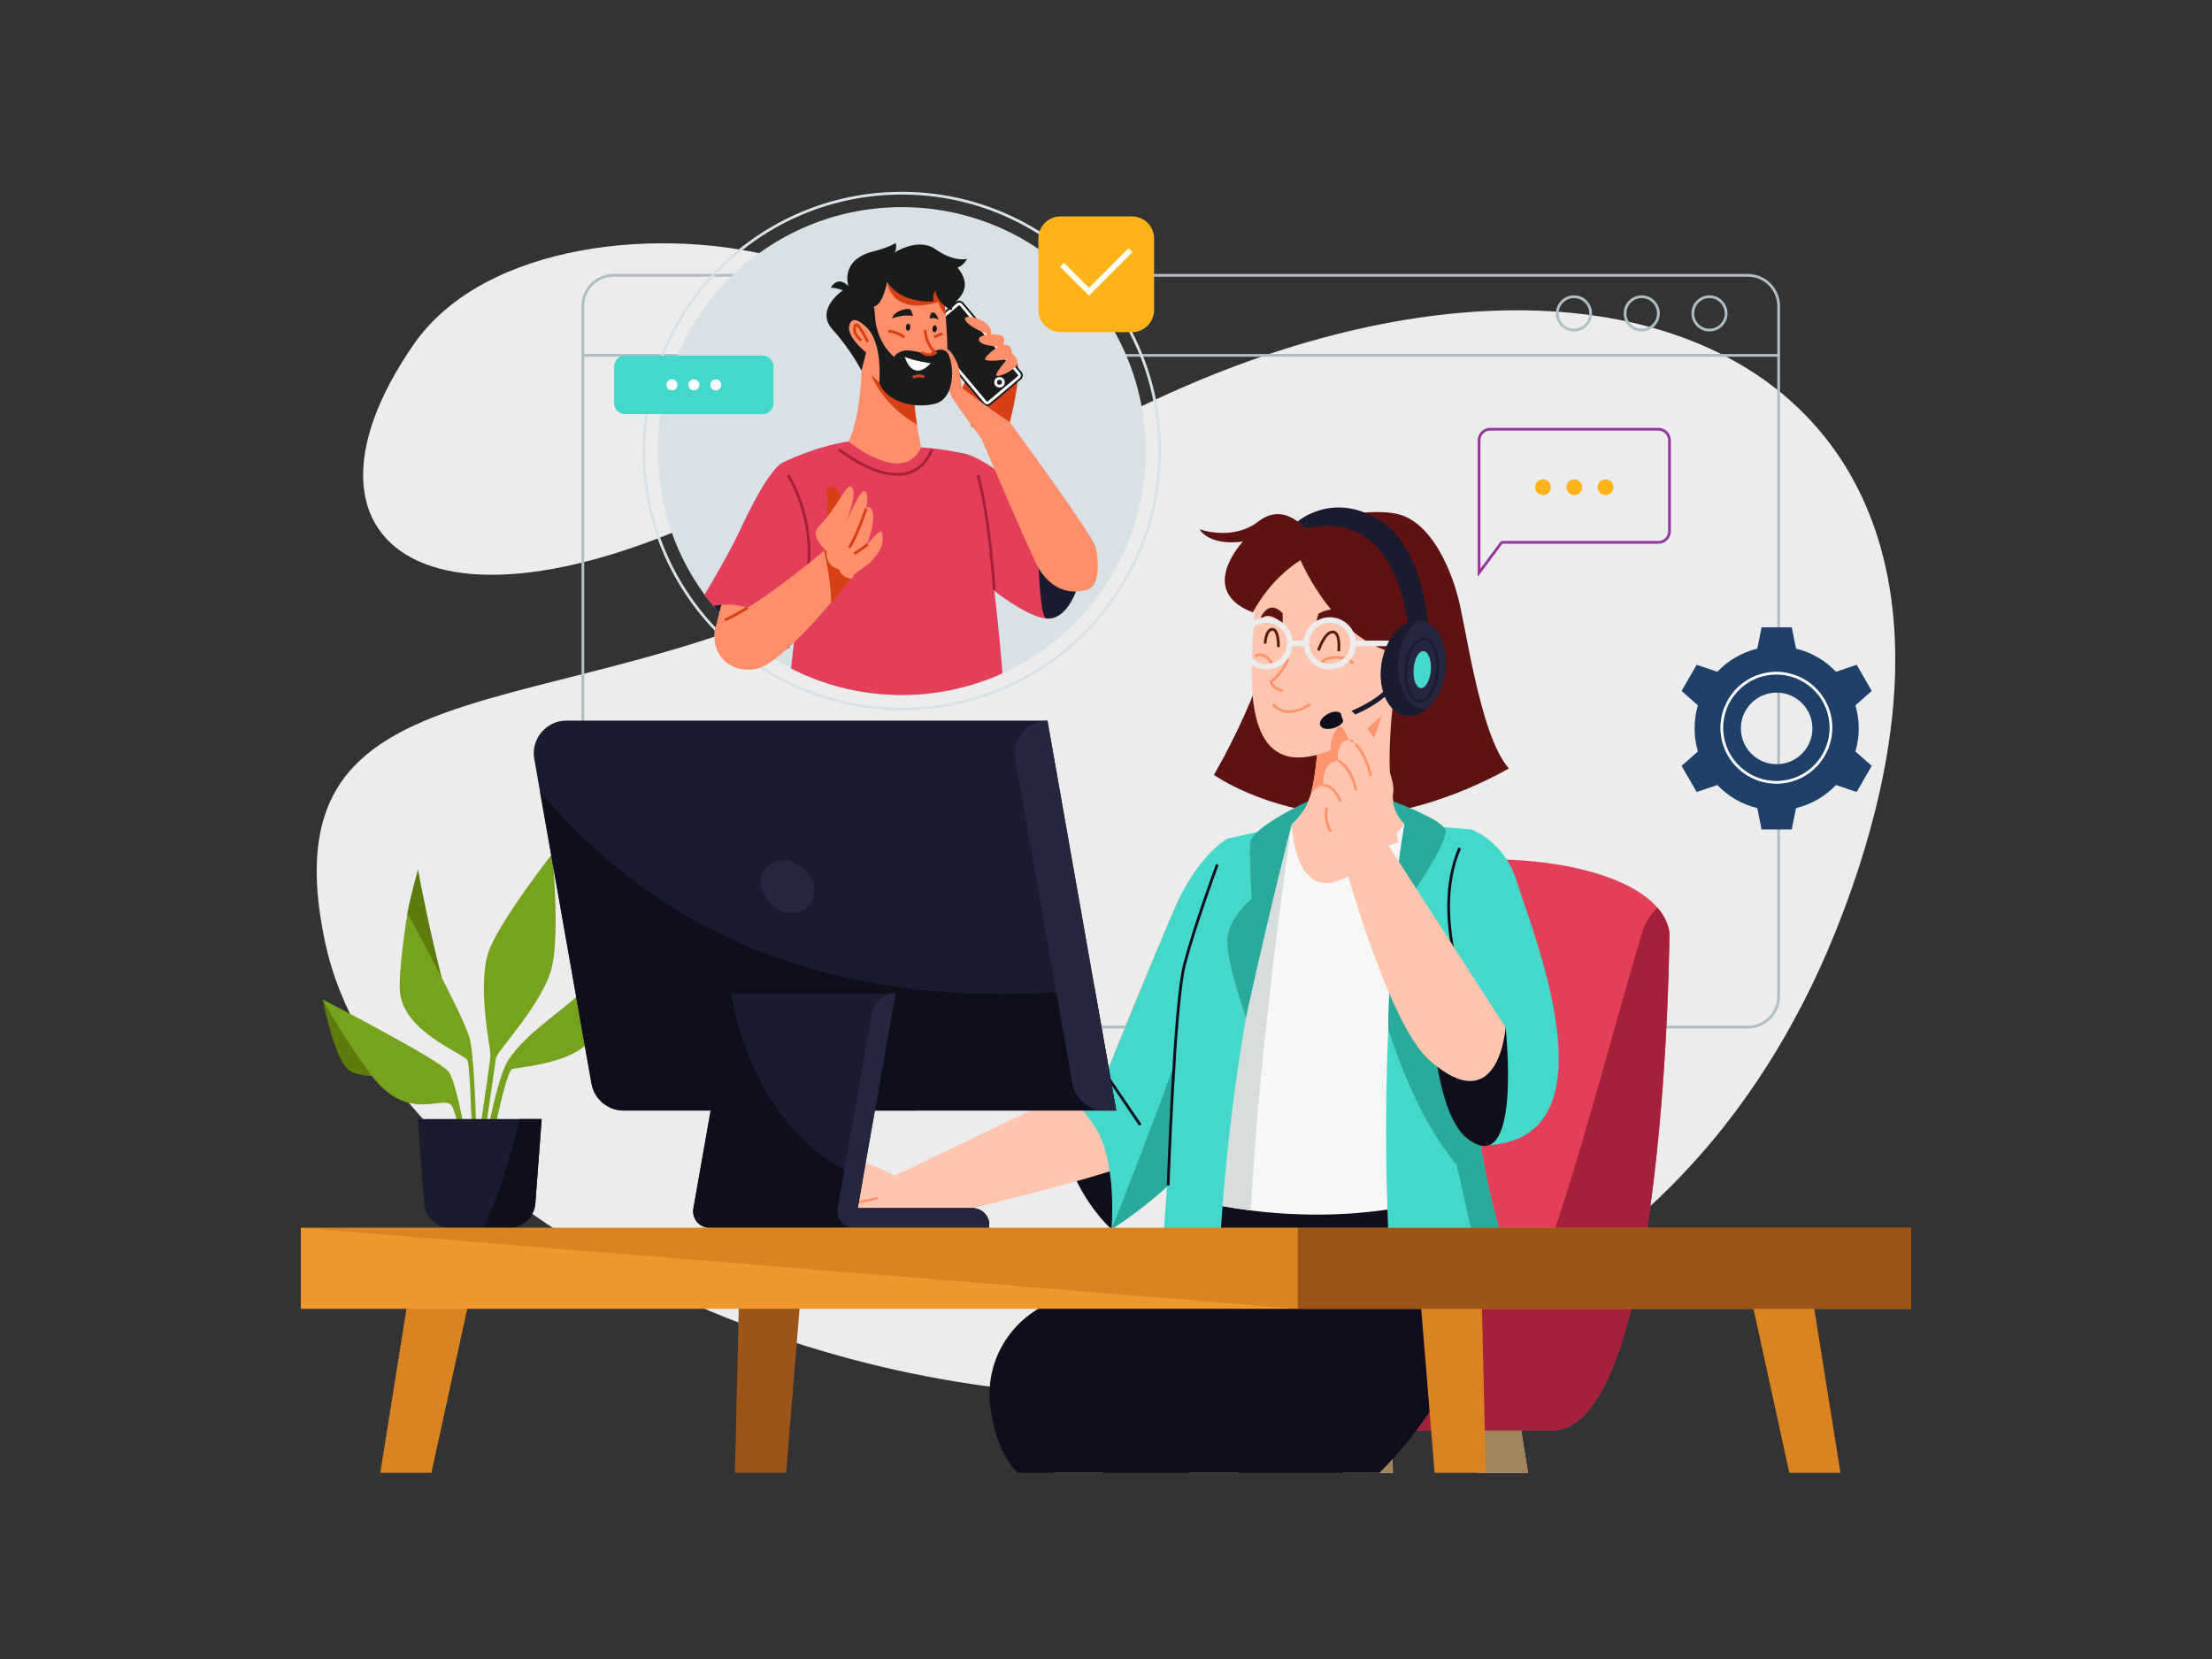 <?xml version="1.0" encoding="utf-8"?>
<!-- Generator: Adobe Illustrator 25.4.1, SVG Export Plug-In . SVG Version: 6.00 Build 0)  -->
<svg version="1.1" id="Layer_1" xmlns="http://www.w3.org/2000/svg" xmlns:xlink="http://www.w3.org/1999/xlink" x="0px" y="0px"
	 viewBox="0 0 800 600" style="enable-background:new 0 0 800 600;" xml:space="preserve">
<rect x="0" y="0" width="800" height="600" fill="#333333" stroke="none"/>
<style type="text/css">
	.st0{fill:#ECECEC;}
	.st1{clip-path:url(#SVGID_00000133512658951888640460000011889982403101960353_);}
	.st2{fill:none;stroke:#AEBFC4;stroke-miterlimit:10;}
	.st3{fill:#1F4068;}
	.st4{fill:none;stroke:#FFFFFF;stroke-miterlimit:10;}
	.st5{fill:#5C7C0E;}
	.st6{fill:#76A21E;}
	.st7{fill:#1B1B2F;}
	.st8{fill:#0E0E1C;}
	.st9{fill:none;stroke:#D8E1E5;stroke-miterlimit:10;}
	.st10{fill:#D8E1E5;}
	.st11{clip-path:url(#SVGID_00000088838359155021893220000012252701157264713626_);}
	.st12{fill:#FF8F6A;}
	.st13{fill:#D74015;}
	.st14{fill:#1A1C1C;}
	.st15{fill:#E43F5A;}
	.st16{fill:none;stroke:#D74015;stroke-miterlimit:10;}
	.st17{fill:#FFFFFF;}
	.st18{fill:none;stroke:#A5213A;stroke-miterlimit:10;}
	.st19{fill:#FFB319;}
	.st20{fill:none;stroke:#FFFFFF;stroke-width:2;stroke-miterlimit:10;}
	.st21{fill:#A5213A;}
	.st22{fill:#F1D6AB;}
	.st23{fill:#A0855B;}
	.st24{fill:#FFC5AE;}
	.st25{fill:none;stroke:#FF946E;stroke-miterlimit:10;}
	.st26{fill:#43D8C9;}
	.st27{fill:none;stroke:#0E0E1C;stroke-miterlimit:10;}
	.st28{fill:#29AA9B;}
	.st29{fill:#F7F7F7;}
	.st30{fill:#5E1212;}
	.st31{fill:#FF946E;}
	.st32{fill:none;stroke:#541D0C;stroke-miterlimit:10;}
	.st33{fill:none;stroke:#ECECEC;stroke-width:2;stroke-miterlimit:10;}
	.st34{fill:#26263F;}
	.st35{fill:none;stroke:#1B1B2F;stroke-miterlimit:10;}
	.st36{fill:#D7DDDC;}
	.st37{fill:#DB8321;}
	.st38{fill:#9C5518;}
	.st39{fill:#EF962D;}
	.st40{fill:none;stroke:#95389E;stroke-miterlimit:10;}
</style>
<g>
	<g>
		<path class="st0" d="M343.44,188.29C224.11,273.24,92.75,224.47,117.6,340.88c33.18,155.39,439.23,278.11,548.71-10.22
			C749.87,110.6,544.69,45.02,343.44,188.29z"/>
		<path class="st0" d="M286,171.69c-125.82,71.15-188.13,27.76-136.48-47S410.16,101.48,286,171.69z"/>
	</g>
	<g>
		<defs>
			<rect id="SVGID_1_" x="91.43" y="67.31" width="617.14" height="465.37"/>
		</defs>
		<clipPath id="SVGID_00000078758018858304563660000007043972448790223760_">
			<use xlink:href="#SVGID_1_"  style="overflow:visible;"/>
		</clipPath>
		<g style="clip-path:url(#SVGID_00000078758018858304563660000007043972448790223760_);">
			<g>
				<g>
					<path class="st2" d="M210.8,110.71v249.63c0,6.15,4.99,11.13,11.13,11.13h410.21c6.15,0,11.13-4.99,11.13-11.13V110.71
						c0-6.15-4.99-11.13-11.13-11.13H221.94C215.79,99.58,210.8,104.56,210.8,110.71z"/>
					<line class="st2" x1="210.8" y1="128.53" x2="643.28" y2="128.53"/>
				</g>
				<g>
					<path class="st2" d="M569.25,107.31c-3.33,0-6.03,2.7-6.03,6.03c0,3.33,2.7,6.03,6.03,6.03c3.33,0,6.03-2.7,6.03-6.03
						C575.28,110.01,572.58,107.31,569.25,107.31z"/>
					<path class="st2" d="M593.75,107.31c-3.33,0-6.03,2.7-6.03,6.03c0,3.33,2.7,6.03,6.03,6.03c3.33,0,6.03-2.7,6.03-6.03
						C599.77,110.01,597.08,107.31,593.75,107.31z"/>
					<path class="st2" d="M618.25,107.31c-3.33,0-6.03,2.7-6.03,6.03c0,3.33,2.7,6.03,6.03,6.03c3.33,0,6.03-2.7,6.03-6.03
						C624.27,110.01,621.57,107.31,618.25,107.31z"/>
				</g>
			</g>
			<g>
				<path class="st3" d="M672.24,263.43c0-2.9-0.42-5.7-1.2-8.35l5.91-5.2l-5.46-9.45l-7.47,2.52c-3.86-4.04-8.85-7-14.46-8.36
					l-1.55-7.72h-10.91l-1.55,7.72c-5.61,1.36-10.6,4.31-14.46,8.36l-7.47-2.52l-5.46,9.45l5.91,5.2c-0.78,2.65-1.2,5.45-1.2,8.35
					c0,2.9,0.42,5.7,1.2,8.35l-5.91,5.2l5.46,9.45l7.47-2.52c3.86,4.04,8.85,7,14.46,8.36l1.55,7.72H648l1.55-7.72
					c5.61-1.36,10.6-4.31,14.46-8.36l7.47,2.52l5.46-9.45l-5.91-5.2C671.81,269.14,672.24,266.34,672.24,263.43z M642.55,276.38
					c-7.15,0-12.94-5.79-12.94-12.94c0-7.15,5.79-12.94,12.94-12.94c7.15,0,12.94,5.79,12.94,12.94
					C655.49,270.58,649.7,276.38,642.55,276.38z"/>
				
					<ellipse transform="matrix(0.973 -0.23 0.23 0.973 -43.336 154.674)" class="st4" cx="642.55" cy="263.43" rx="19.74" ry="19.74"/>
			</g>
			<g>
				<g>
					<g>
						<path class="st5" d="M116.72,361.46c0,0,3.86,20.29,8.98,25.14c5.12,4.85,24.03,1.62,24.03,1.62L116.72,361.46z"/>
						<path class="st6" d="M172.39,437.61c0,0-5.21-42.38-10.06-49.92c-2.55-3.97-45.61-26.22-45.61-26.22s6.67,12.56,17.24,26.94
							c13.14,17.87,25.74,7.79,29.09,11.13c3.35,3.34,7.54,38.07,7.54,38.07H172.39z"/>
					</g>
					<g>
						<path class="st5" d="M147.35,330.31c0.54-4.06,3.83-15.9,3.83-15.9s4.53,25.54,11.58,50.37
							C162.75,364.79,145.35,345.29,147.35,330.31z"/>
						<path class="st6" d="M172.9,437.61c0,0-0.54-53.16-3.05-62.13s-22.5-45.16-22.5-45.16s-3.56,21.85-2.64,28.99
							c1.84,14.26,23.03,21.64,24.38,24.2c1.35,2.56,2.29,54.1,2.29,54.1H172.9z"/>
					</g>
					<path class="st6" d="M169.18,437.61c0,0,8.21-53.43,8.21-56.12c0-2.69-5.39-26.94,0-39.06s22.36-33.67,22.36-33.67
						s2.69,27.48,0,40.41s-19.97,30.98-20.36,33.4c-0.39,2.42-7.93,55.04-7.93,55.04H169.18z"/>
					<g>
						<path class="st5" d="M222.38,341.62c0,0,1.19,16.16-0.43,23.44s-21.01,12.66-21.01,12.66S218.88,354.82,222.38,341.62z"/>
						<path class="st6" d="M171.58,437.61c0,0,6.19-44.81,12.25-54.23c6.06-9.43,19.8-18.05,25.19-23.44s13.36-18.32,13.36-18.32
							s-3.66,23.17-7.97,32.86s-25.74,11.4-29.09,12.12s-11.85,51-11.85,51H171.58z"/>
					</g>
				</g>
				<g>
					<path class="st7" d="M151.09,404.71l2.29,30.46c0.38,5.04,4.58,8.94,9.63,8.94h20.97c5.05,0,9.25-3.9,9.63-8.94l2.29-30.46
						H151.09z"/>
					<path class="st8" d="M174.86,444.11h9.13c5.05,0,9.25-3.9,9.63-8.94l2.29-30.46h-8.08
						C185.56,414.55,181.14,431.19,174.86,444.11z"/>
				</g>
			</g>
			<g>
				<g>
					<circle class="st9" cx="326.14" cy="163.14" r="93.27"/>
					<g>
						<circle class="st10" cx="326.14" cy="163.14" r="88.23"/>
						<g>
							<defs>
								<circle id="SVGID_00000016042445026491860230000010575286290106425998_" cx="326.14" cy="163.14" r="88.23"/>
							</defs>
							<clipPath id="SVGID_00000075142702178618191550000016625404941072389763_">
								<use xlink:href="#SVGID_00000016042445026491860230000010575286290106425998_"  style="overflow:visible;"/>
							</clipPath>
							<g style="clip-path:url(#SVGID_00000075142702178618191550000016625404941072389763_);">
								<path class="st7" d="M250.73,221.75c-2.56,3.97,23.14,19.66,34.84,12.44l-10.03-22.36
									C275.54,211.83,255.71,214.03,250.73,221.75z"/>
								<path class="st12" d="M259.22,225.42c0.3-3.62,13.58-47.31,23.82-58.09c0,0,9.35,14.28,8.8,32.6l-18.71,38.98L259.22,225.42
									z"/>
								<g>
									<path class="st13" d="M353.02,117.92c0,0,0.25,8.08-0.62,11.78c-0.87,3.7-4.45,10.61-4.45,10.61l3.32,14.08l13.94-1.7
										c0,0,4-14.93,2.81-21.4L353.02,117.92z"/>
									<path class="st14" d="M334.5,121.12l21.03,25.07c0.7,0.83,1.93,0.94,2.76,0.24l10.91-9.16c0.83-0.7,0.94-1.93,0.24-2.76
										l-21.03-25.07c-0.7-0.83-1.93-0.94-2.76-0.24l-10.91,9.16C333.91,119.06,333.8,120.3,334.5,121.12z"/>
									<path class="st4" d="M357.04,145.73c-0.24,0-0.46-0.1-0.61-0.28l-21.03-25.07c-0.28-0.34-0.24-0.84,0.1-1.12l10.91-9.16
										c0.18-0.15,0.38-0.19,0.51-0.19c0.24,0,0.46,0.1,0.61,0.29l21.03,25.07c0.14,0.16,0.2,0.37,0.18,0.58
										c-0.02,0.21-0.12,0.41-0.28,0.54l-10.91,9.16C357.36,145.7,357.17,145.73,357.04,145.73L357.04,145.73z"/>
									<path class="st12" d="M358.37,121.31c0,0,1.34-4.03-5.18-6.17C346.67,113,347.3,117.3,358.37,121.31z"/>
									<path class="st12" d="M354.26,122.1c0.65-1.08,5.72-1.68,7.84-0.79c2.12,0.9,0.62,3.36,0.62,3.36s3.23-0.69,3.23,3.15
										c0,0,3.22,2.32,1.61,4.45c-1.61,2.13-5.97,4-7.09,3.62s3.73-5.91,3.73-5.91s-5.35,0.81-7.47,0.28
										c-2.12-0.53,4.27-4.92,4.27-4.92S352.52,124.97,354.26,122.1z"/>
									<path class="st12" d="M354.99,158.7c0,0-8.7-11.57-10.69-14.98c-1.99-3.41-2.06-12.99-2.09-16.35
										c-0.03-3.36,4.2,2.8,4.7,6.5c0.5,3.7,1.03,6.44,1.03,6.44s7.59,5.88,17.27,12.38L354.99,158.7z"/>
									<circle class="st4" cx="361.48" cy="138.25" r="1.39"/>
								</g>
								<path class="st15" d="M306.84,159.68c0,0-10.28,1.14-23.81,7.65c0,0,7.38,42.72,5.51,54.66c-1.87,11.94-4.4,38.97-4.4,38.97
									s19.41,11.56,38.04,9.43s35.87-13.82,41.43-13.57c0,0-4.76-73.19-13.91-92.57c0,0-7.77-1.83-16.54-2.47L306.84,159.68z"/>
								<path class="st12" d="M333.16,161.79c0,0-3.35-14.14-3.03-29.42l-18.57-8.23c0,0,1.18,23.62-4.71,35.53
									C306.84,159.68,326.75,175.99,333.16,161.79z"/>
								<path class="st13" d="M330.12,132.37l-17.14-7.6l-0.24,3.2c0,0,1.73,15.81,18.89,25.58
									C330.8,148.04,329.96,140.37,330.12,132.37z"/>
								<path class="st12" d="M307.81,108.72c4.4-15,32.61-18.03,34.04,3.34c0.75,11.3,3.1,30.16-7.01,32.4
									C324.72,146.69,301.4,130.57,307.81,108.72z"/>
								<path class="st14" d="M328.5,117.05c-0.45-0.03-0.84,0.52-0.88,1.23s0.29,1.3,0.73,1.32c0.45,0.03,0.84-0.52,0.88-1.23
									S328.94,117.07,328.5,117.05z"/>
								<path class="st14" d="M338.12,117.62c-0.45-0.03-0.84,0.52-0.88,1.23c-0.04,0.7,0.29,1.3,0.73,1.32
									c0.45,0.03,0.84-0.52,0.88-1.23C338.89,118.24,338.56,117.64,338.12,117.62z"/>
								<path class="st14" d="M322.6,115.17c0,0,4.08-1.63,7.58-0.86c0,0-0.5-2.46-1.36-2.57
									C327.95,111.62,323.55,112.17,322.6,115.17z"/>
								<path class="st13" d="M341.97,113.82c-0.04-0.6-0.09-1.2-0.12-1.77c-0.93-14.01-13.38-17.53-23.09-14.07l2.08,3.91
									c0,0,1.04,12.5,18.53,7.37C339.37,109.27,339.9,111.75,341.97,113.82z"/>
								<path class="st14" d="M336.22,115.17c0,0,1.97-0.51,3.27,0.57c0,0-0.61-2.34-1.87-2.73
									C336.37,112.62,336.22,115.17,336.22,115.17z"/>
								<path class="st14" d="M316.07,90.86c5.41-1.32,7.86-2.99,7.86-2.99s0.73,2.86-0.89,3.73c0,0,8.89-5.98,15.25-1.49
									c6.88,4.85,11.42,3.51,11.42,3.51s-1.06,2.42-3.42,3.12c0,0,3.73,4.06,2.36,8.05c-1.37,3.98-3.86,3.93-4.48,7.44
									c0,0-5.17-2.21-5.88-7.19c0,0-1.26,1.96-0.57,3.95c0,0-11.72,1.2-16.88-7.09c0,0-1.38,8.17-4.77,9.01
									c0,0,1.52,8.09-0.94,9.29l-3.57,13.84c0,0-3.85-7.57-10.45-14.86c-6.59-7.29,3.74-14.19,3.74-14.19s-2.49-0.94-4.36-0.94
									c0,0,2.24-4.6,6.35-0.62C306.84,103.42,303.51,93.92,316.07,90.86z"/>
								<path class="st12" d="M316.07,121.33c0,0-7.34-9.51-8.91-3.68c-1.13,4.18,6.13,9.88,6.13,9.88L316.07,121.33z"/>
								<path class="st16" d="M313.81,123.65c0,0-3.9-8.46-4.65-5.58s2.32,5,2.32,5"/>
								<path class="st16" d="M327.04,122.01c0,0-2.35-2.02-5.8-2.23"/>
								<path class="st16" d="M337.86,121.96c0,0,1.42-0.89,3.02-1.2"/>
								<path class="st14" d="M316.52,115.17c0,0,0.4,8.37,6.86,13.93c0,0,0.82-1.78,3.65-2.28s8.8,1.5,8.8,1.5s4.49-3.67,6.78-0.78
									s3.6,16.7-4.77,18.57c-8.37,1.87-17.83-1.43-19.82-7.81c0,0,1.26-13.5-4.22-19.52L316.52,115.17z"/>
								<path class="st17" d="M336.63,131.39c0,0-6.15-0.87-9.38-2.3C327.25,129.09,329.74,138.49,336.63,131.39z"/>
								<path class="st15" d="M349.7,164.26c0,0,7.79,2.24,16.49,10.95c8.7,8.71,26.7,22.52,26.7,22.52s-4.56,25.26-13.02,26.01
									c-8.46,0.75-26.75-15.18-26.75-15.18S346.16,179.69,349.7,164.26z"/>
								<path class="st16" d="M330.12,136.49c0,0,2.67-1.26,4.11,0"/>
								<path class="st7" d="M378.42,223.66c-3.25-0.26-3.33-40.35-3.33-40.35l17.8,14.42C392.9,197.73,390.47,224.61,378.42,223.66
									z"/>
								<path class="st16" d="M334.57,119.36c0,0,0.07,4.88,3.76,8.28c0,0-2.76,1.71-4.98-0.3"/>
								<path class="st12" d="M354.99,158.7l10.22-6.01c0,0,30.3,41.13,31.14,45.42s1.91,13.88-3.46,15.29
									c-4.74,1.24-11.53,0.89-16.86-7.21C373.44,202.24,354.99,158.7,354.99,158.7z"/>
								<path class="st18" d="M359.58,213.4c0,0-1.56-25.65-5.87-41.57"/>
								<path class="st15" d="M283.04,167.33c0,0-4.69,1.27-15.14,23.85c-5.73,12.37-17.17,30.57-17.17,30.57
									s21.5-12.47,34.84,12.44c0,0,6.97-22.65,6.22-36.46C291.04,183.92,283.04,167.33,283.04,167.33z"/>
								<path class="st18" d="M285.01,171.83c0,0,13.24,20.08,4.79,45.33"/>
								<path class="st18" d="M303.37,162.52c0,0,25.09,20.4,33.75,0"/>
							</g>
						</g>
					</g>
					<g>
						<g>
							<path class="st12" d="M301.7,196.12c0,0-28.52,24.76-42.48,29.29c-3.01,7.45,1.6,17.94,13.41,16.7
								c10.86-1.14,36.06-34.2,36.06-34.2L301.7,196.12z"/>
							<path class="st13" d="M301.7,196.12c0,0-1.36,1.18-3.64,3.08c1.1,4.85,2.5,12.33,2.57,19.08c4.74-5.8,8.05-10.37,8.05-10.37
								L301.7,196.12z"/>
							<g>
								<path class="st13" d="M298.41,191.56c0,0,1.15-8.89,0.64-13.61c-0.51-4.72,8.13-1.16,5.41,10.91l-1.19,5.62L298.41,191.56z"
									/>
								<path class="st12" d="M308.14,209.27c-3.84-0.18-4.65-3.34-4.65-3.34c-5.29-1.28-4.56-6.59-4.56-6.59s-6.08-5.42-3.12-8.52
									c7.84-8.2,10.49-16.84,12.33-14.49c2.51,3.21-4.49,18.15-4.49,18.15s6.72-16.8,8.81-16.87c2.08-0.07,2.24,8.15-5.28,20.47
									c0,0,5.18-16.52,7.43-14.56C319.43,187.73,308.14,209.27,308.14,209.27z"/>
								<path class="st12" d="M309.58,200c4.16-1.92,9.04-10.19,9.45-7.21c0.36,2.66,0.94,5.08-4.41,10.78l-5.68,4.13L309.58,200z"
									/>
							</g>
						</g>
						<path class="st16" d="M313.27,183.97c0,0-2.9,8.74-6.09,14.11"/>
						<path class="st16" d="M313.85,196.76c0,0-2.84,2.42-4.93,3.44"/>
					</g>
					<polygon class="st12" points="259.22,225.42 260.36,220.67 268.64,226.05 					"/>
					<path class="st16" d="M262.16,224.27c0,0,4.9-2.35,8.19-4.47"/>
				</g>
				<g>
					<path class="st19" d="M375.55,86.27v25.85c0,4.42,3.58,8,8,8h25.85c4.42,0,8-3.58,8-8V86.27c0-4.42-3.58-8-8-8h-25.85
						C379.13,78.27,375.55,81.85,375.55,86.27z"/>
					<polyline class="st20" points="384.09,95.75 393.85,105.5 408.84,90.51 					"/>
				</g>
			</g>
			<g>
				<g>
					<path class="st15" d="M603.79,337.17c-5.48-34-118.26-36.24-129.41,0c-8.65,28.13-30.35,112.09-39.48,126.51
						c-6.95,10.97-45.94,6.58-62.51,17.91c-11.7,8-6.95,28.15-5.48,35.82c0,0,152.44,0,194.11,0S603.79,337.17,603.79,337.17z"/>
					<path class="st21" d="M603.79,337.17c-0.53-3.29-2.07-6.28-4.42-8.97c-2.55,2.67-4.43,5.66-5.44,8.97
						c-8.65,28.13-30.35,112.09-39.48,126.51c-6.95,10.97-45.94,6.58-62.51,17.91c-11.7,8-6.95,28.15-5.48,35.82
						c30.97,0,59.76,0,74.57,0C602.7,517.41,603.79,337.17,603.79,337.17z"/>
					<polygon class="st22" points="383.65,517.41 357.28,682.55 366.3,682.55 402.38,517.41 					"/>
					<polygon class="st22" points="430.43,517.41 426.61,682.55 435.63,682.55 449.16,517.41 					"/>
					<polygon class="st22" points="503.4,517.41 507.21,682.55 498.19,682.55 484.66,517.41 					"/>
					<polygon class="st22" points="550.17,517.41 576.54,682.55 567.52,682.55 531.44,517.41 					"/>
					<g>
						<polygon class="st23" points="401.53,521.29 402.38,517.41 383.65,517.41 383.48,518.47 						"/>
						<polygon class="st23" points="448.24,528.6 449.16,517.41 430.43,517.41 430.23,525.78 						"/>
						<polygon class="st23" points="503.86,537.3 503.4,517.41 484.66,517.41 486.06,534.52 						"/>
						<polygon class="st23" points="554.62,545.24 550.17,517.41 531.44,517.41 536.91,542.47 						"/>
					</g>
				</g>
				<g>
					<path class="st8" d="M429.82,433.43l-4.72,21.69l-43.08,15.17c-16.25,5.72-26.31,22.13-23.77,39.17
						c2.1,14.09,7.8,27.73,21.99,27.73c29.37,0,113.85,0,113.85,0s34.46-29.23,39.3-67.8c2.26-17.96-12.46-35.95-12.46-35.95H429.82
						z"/>
					<g>
						<path class="st8" d="M401.99,444.57c0,0-21.15-18.42-18.07-48.3l10.79,1.45l15.43,33.31L401.99,444.57z"/>
						<path class="st24" d="M443.86,303.35c0,0-10.5,5.67-19.23,25.62C409.44,363.73,400,388.58,400,388.58l-76.61,36.68
							c0,0-4.38,9.01,5.83,17.08c0,0,72.76-16.7,86.37-24.01c13.61-7.31,34.91-72.97,34.91-72.97S455.09,321.7,443.86,303.35z"/>
						<g>
							<path class="st24" d="M323.39,425.26c0,0-7.32-4.43-11.61-4.64c-4.29-0.21-10.29,2.36-17.79,4.71s-21.53,13.43-22.98,14.32
								c-1.45,0.89,0.69,3.39,7.55,0c0,0-1.27,2.61,2.37,2.61c2.35,0,5.35-2.93,5.35-2.93s0,2.89,1.5,2.97s38.36-5.42,38.36-5.42
								L323.39,425.26z"/>
							<path class="st24" d="M329.22,442.33c0,0-6.93,0-14.22,0s-19.5-0.24-17.79-3.05c1.71-2.81,27.77-7.31,27.77-7.31
								L329.22,442.33z"/>
							<path class="st25" d="M317.35,433.41c0,0-19.23,3.4-20.13,5.87c-0.9,2.48,10.07,2.97,10.07,2.97"/>
							<path class="st25" d="M286.29,439.32c1.07-1.99,6.43-8.28,15-13.03c2.45-1.36,8.57-3.54,8.57-3.54"/>
							<path class="st25" d="M278.57,439.65c3.22-4.46,14.15-13.35,14.15-13.35"/>
						</g>
						<path class="st26" d="M401.99,444.57c0,0,28.13-17.46,36.73-36.56c8.6-19.1,22.33-72.26,22.33-72.26l-17.18-32.41
							c0,0-10.66,5.69-19.23,25.62c-8.56,19.94-24.64,59.61-24.64,59.61l-16.08,7.7c0,0,4.52-0.65,12.37,11.74
							C404.14,420.4,401.99,444.57,401.99,444.57z"/>
						<line class="st27" x1="400" y1="388.58" x2="412.4" y2="406.87"/>
						<path class="st28" d="M438.72,408.01c8.6-19.1,22.33-72.26,22.33-72.26l-12.16-22.94c-15.55,53.69-46.89,131.75-46.89,131.75
							S430.12,427.11,438.72,408.01z"/>
					</g>
					<path class="st29" d="M467.17,298.05l-23.3,5.3c0,0-15.85,38.82-15.45,54.1c0.39,15.28,1.41,75.98,1.41,75.98
						s43.83,13.17,91.11,0c0,0,3.87-50.77,6.02-61.76c2.16-10.99,5.05-71.7,5.05-71.7l-24.06-1.92H467.17z"/>
					<path class="st30" d="M526.83,214.34c3.12,9.45,7.94,51.17,18.87,63.58c0,0-31.16,18.43-59.78,16.86
						c-28.62-1.57-46.91-14.53-46.91-14.53s20.82-34.74,24.58-65.91H526.83z"/>
					<path class="st24" d="M504.38,249.78c0,0-5.91,39.61,3.56,48.28c0,0-18.73,23.97-30.39,21.09
						c-9.91-2.45-10.39-21.09-10.39-21.09s3.75-2.58,6.43-9.49c2.67-6.91,3.4-25.15,3.4-25.15L504.38,249.78z"/>
					<path class="st31" d="M500.65,251.63l-23.66,11.78c0,0-0.61,15.32-2.77,23.2C498.41,278.73,500.48,255.78,500.65,251.63z"/>
					<path class="st24" d="M512.63,212.04c-7.58-25.84-56.17-31.05-58.62,5.75c-1.3,19.46-5.34,51.95,12.08,55.81
						C483.5,277.45,523.67,249.68,512.63,212.04z"/>
					<path class="st30" d="M475.68,226.23c0,0,7.13-5.89,14.52,2c0,0-3.18-11.96-13.38-6.26L475.68,226.23z"/>
					<path class="st32" d="M476.83,235.24c0,0,2.32-6.86,5.21-6.69s2.11,6.97,2.11,6.97"/>
					<path class="st30" d="M463.9,225.67c0,0-5.38-5.87-8.48-1.01c0,0,2.72-8.8,8.48-2.85V225.67z"/>
					<path class="st32" d="M462.36,234.03c0,0,0.17-6.43-2.21-6.43s-2.61,5.17-2.61,5.17"/>
					<path class="st25" d="M465.88,238.3c0,0-1.63,4.61-6.22,8.31c0,0,0.84,2.76,4.36,3.17"/>
					<path class="st25" d="M460.43,254.71c0,0,4.21,6.06,13.47,0"/>
					<path class="st25" d="M477.55,240.11c2.09-3.62,11.11-2.65,11.66,0"/>
					<path class="st25" d="M459.95,239.81c0,0-2.64-4.66-6.03-2.41"/>
					<path class="st30" d="M453.15,221.49c0,0,5.49-11.52,17.2-18.91c0,0,13.76,33.11,39.73,34.39l16.75-22.63
						c0,0-6.63-26.05-22.44-28.65s-32.32,5.56-32.32,5.56s-7.58-9.89-16.95-2.66c-9.38,7.23-21.27,2.83-21.27,2.83
						s3.06,6.08,15.67,4.44C449.51,195.86,432.6,213.72,453.15,221.49z"/>
					<path class="st30" d="M499.62,221.49c0,0,1.72,30.47,14.9,38.09l2.54-36.75L499.62,221.49z"/>
					<path class="st24" d="M502.08,241.32c0,0,18.31-20.94,17.83-4.4c-0.48,16.54-19.66,16.97-19.66,16.97L502.08,241.32z"/>
					<g>
						<circle class="st33" cx="458.03" cy="232.69" r="8.46"/>
						<circle class="st33" cx="480.95" cy="232.69" r="8.46"/>
						<line class="st33" x1="466.49" y1="232.69" x2="472.48" y2="232.69"/>
						<line class="st33" x1="489.41" y1="232.69" x2="509.89" y2="232.69"/>
					</g>
					<path class="st25" d="M515.99,239.98c0,0,1.46-5.48-2.43-3.37c-7.49,4.06-7.78,7.32-6.95,11.91"/>
					<g>
						<path class="st7" d="M510.08,234.03c0,0-1.08-51.85-38.02-42.77l-2.77-2.66c0,0,13.19-11.41,30.34,0s17.44,44.09,17.44,44.09
							L510.08,234.03z"/>
						
							<ellipse transform="matrix(0.159 -0.987 0.987 0.159 191.431 707.95)" class="st34" cx="511.28" cy="241.61" rx="17.4" ry="11.68"/>
						
							<ellipse transform="matrix(0.088 -0.996 0.996 0.088 227.69 733.1)" class="st35" cx="514.13" cy="242.23" rx="11.3" ry="5.72"/>
						
							<ellipse transform="matrix(0.076 -0.997 0.997 0.076 233.747 736.787)" class="st26" cx="514.56" cy="242.23" rx="6.72" ry="3.12"/>
						<path class="st7" d="M505.68,239.23c0.56-6.36,3.38-11.9,7.13-14.9c-0.01,0-0.02,0-0.02,0c-6.5,0-12.44,7.74-13.27,17.28
							c-0.83,9.54,3.75,17.28,10.25,17.28c2.17,0,4.27-0.88,6.15-2.38C509.43,256.48,504.85,248.76,505.68,239.23z"/>
					</g>
					<g>
						<path class="st7" d="M485.44,260.27l-0.58-1.66c12.78-4.5,17-10.04,17.04-10.1l1.41,1.04
							C503.13,249.81,498.73,255.6,485.44,260.27z"/>
					</g>
					<path class="st8" d="M485.92,260.54c0,0,0.29-2.74-2.32-3.14c-2.61-0.4-7.22,2.71-6.04,5.06
						C478.73,264.83,485.07,263.33,485.92,260.54z"/>
					<path class="st26" d="M532.01,299.97c0,0,12.19,3.93,16.78,19.48c4.59,15.54,36.64,91.74-10.28,94.71
						c-10.52,0.67-14.58-43.46-14.58-43.46S522.73,316.26,532.01,299.97z"/>
					<path class="st36" d="M428.41,357.45c0.4,15.28,1.41,75.98,1.41,75.98s8.71,2.62,22.54,4.35
						c3.37-63.51,14.8-139.73,14.8-139.73l-23.3,5.3C443.86,303.35,428.01,342.17,428.41,357.45z"/>
					<path class="st26" d="M507.94,298.05c0,0-9.96,73.06-5.45,155.35c0,0,29.21,6.43,40.86-5.57c0,0-10.52-29.55-11.35-73.53
						c-0.35-18.58,0-74.33,0-74.33L507.94,298.05z"/>
					<path class="st26" d="M467.17,298.05c0,0-20.6,59.95-25.96,152c0,0-12.21,1.62-20.35-3.73c0,0,6.26-91.58,7.55-97.53
						c5.44-25.26,15.46-45.45,15.46-45.45L467.17,298.05z"/>
					<path class="st27" d="M532.01,365.38c0,0-15.05-33.49-4.08-58.68"/>
					<path class="st28" d="M532.01,374.3c-0.06-2.94-0.09-6.81-0.12-11.24L503.59,344c-0.58,8.53-1.12,18-1.52,28.19
						c5.38,16.56,13.42,35.58,24.76,49.05l7.17,31.97c3.61-1.12,6.89-2.84,9.36-5.39C543.35,447.83,532.84,418.28,532.01,374.3z"/>
					<path class="st27" d="M440.26,312.65c0,0-8.17,21.97-11.86,36.14s-5.92,79.96-5.92,79.96"/>
					<path class="st8" d="M544.52,371.56c0,0,6.11,55.57-13.83,40.21c-11.76-9.05-13.11-46.39-13.11-46.39L544.52,371.56z"/>
					<path class="st28" d="M473.1,289.76c0,0-1.41,4.29-5.94,8.3c0,0-7.33,28.2-16.54,69.86c0,0-7.89-22.12-6.62-29.44
						s8.66-13.43,8.66-13.43s-0.81-14.43-0.55-20.09C452.38,299.28,473.1,289.76,473.1,289.76z"/>
					<path class="st28" d="M503.72,289.76c0,0,17.34,6.36,18.99,10.21s-13.22,25.39-13.22,25.39s5.68,9.03,6.42,14.8
						s-13.84,32.03-13.84,32.03s0.39-44.23,5.88-74.14C507.94,298.05,504.3,294.65,503.72,289.76z"/>
					<g>
						<path class="st31" d="M493.85,284.7c0,0-7.07-24.84-9.91-21.59c-7.11,8.17,1.78,25.57,1.78,25.57L493.85,284.7z"/>
						<g>
							<path class="st24" d="M505.69,304.63c0,0-2.59-13.72-1.85-17.58c1.02-5.34-5.04-17.21-7.73-21.35
								c-2.7-4.13-10.54-12.75-11.4-11.07c-0.86,1.67,1.75,9.56,5.5,14.51c0,0-3.33-3.15-5.26,0.08s-0.83,5.87-0.83,5.87
								s-2.9-0.03-4.34,2.58c-1.44,2.61-1.21,6.4-1.21,6.4s-4.25,0.67-4.34,4.16s3.16,11.7,4.51,14.69
								c1.35,2.99,2.56-2.09,2.56-2.09l8.87,9.39L505.69,304.63z"/>
							<path class="st25" d="M490.2,269.15c0,0,3.62,2.94,5.58,11.56"/>
							<path class="st25" d="M484.11,275.09c0,0,4.77,2.65,6.3,10.65"/>
							<path class="st25" d="M478.56,284.07c0,0,3.23-0.99,6.23,5.69"/>
							<path class="st25" d="M481.3,300.83c0,0-2.35-3.59-1.53-8.66"/>
						</g>
					</g>
					<path class="st24" d="M500.97,303.96l43.55,67.6c0,0-2.3,34.01-27.46,11.99c-15.68-13.73-32.36-76.85-32.36-76.85
						L500.97,303.96z"/>
				</g>
			</g>
			<g>
				<path class="st7" d="M378.82,260.62H204.88c-7.36,0-12.93,6.64-11.65,13.89l20.69,117.36c1,5.66,5.91,9.78,11.65,9.78h4.17
					h173.94L378.82,260.62z"/>
				<path class="st8" d="M395.94,357.7c-56.56,5.64-138.92,1.73-200.63-71.39l18.61,105.56c1,5.66,5.91,9.78,11.65,9.78h4.17h173.94
					L395.94,357.7z"/>
				<polygon class="st8" points="323.89,359.23 264.5,359.23 257.02,401.65 331.59,401.65 				"/>
				<path class="st34" d="M378.82,260.62L378.82,260.62c-7.36,0-12.93,6.64-11.65,13.89l20.69,117.36c1,5.66,5.91,9.78,11.65,9.78
					h4.17L378.82,260.62z"/>
				<path class="st7" d="M310.18,436.97l13.71-77.74H264.5l-13.72,77.8c-0.65,3.67,2.18,7.04,5.91,7.04h101.07v-1.1
					c0-3.31-2.69-6-6-6H310.18z"/>
				<path class="st8" d="M256.69,444.07h101.07v-1.1c0-3.31-2.69-6-6-6h-41.58l1.93-10.92c-41.11-15.77-47.61-66.82-47.61-66.82
					l-13.72,77.8C250.13,440.7,252.96,444.07,256.69,444.07z"/>
				<path class="st34" d="M351.76,436.97h-41.58l13.71-77.74l0,0c-4.19,0-7.78,3.01-8.51,7.14l-12.46,70.66
					c-0.65,3.67,2.18,7.04,5.91,7.04h48.93v-1.1C357.76,439.65,355.07,436.97,351.76,436.97z"/>
				
					<ellipse transform="matrix(0.675 -0.738 0.738 0.675 -144.217 314.211)" class="st34" cx="284.78" cy="320.91" rx="8.68" ry="10.35"/>
			</g>
			<g>
				<g>
					<g>
						<polygon class="st37" points="535.78,464.85 540.36,663.02 529.53,663.02 513.3,464.85 						"/>
						<polygon class="st37" points="654.8,464.85 686.44,663.02 675.62,663.02 632.32,464.85 						"/>
					</g>
					<g>
						<polygon class="st38" points="267.38,464.85 262.8,663.02 273.63,663.02 289.86,464.85 						"/>
						<polygon class="st37" points="148.36,464.85 116.72,663.02 127.54,663.02 170.84,464.85 						"/>
					</g>
				</g>
				<g>
					<rect x="108.79" y="444.07" class="st39" width="582.41" height="29.28"/>
					<rect x="469.26" y="444.07" class="st38" width="221.94" height="29.28"/>
					<polygon class="st37" points="108.79,444.07 469.26,473.35 469.26,444.07 					"/>
				</g>
			</g>
			<g>
				<path class="st40" d="M603.79,159.24v32.91c0,2.21-1.79,4-4,4h-56.67l-8.19,11v-11v-9.69v-27.22c0-2.21,1.79-4,4-4h60.86
					C602,155.24,603.79,157.03,603.79,159.24z"/>
				<g>
					<circle class="st19" cx="558.06" cy="176.2" r="2.85"/>
					<circle class="st19" cx="569.36" cy="176.2" r="2.85"/>
					<circle class="st19" cx="580.66" cy="176.2" r="2.85"/>
				</g>
			</g>
			<g>
				<path class="st26" d="M222.12,132.61v13.17c0,2.21,1.79,4,4,4h49.64c2.21,0,4-1.79,4-4v-13.17c0-2.21-1.79-4-4-4h-49.64
					C223.91,128.61,222.12,130.4,222.12,132.61z"/>
				<g>
					<circle class="st17" cx="258.87" cy="139.2" r="2"/>
					<circle class="st17" cx="250.94" cy="139.2" r="2"/>
					<circle class="st17" cx="243.02" cy="139.2" r="2"/>
				</g>
			</g>
		</g>
	</g>
</g>
</svg>
